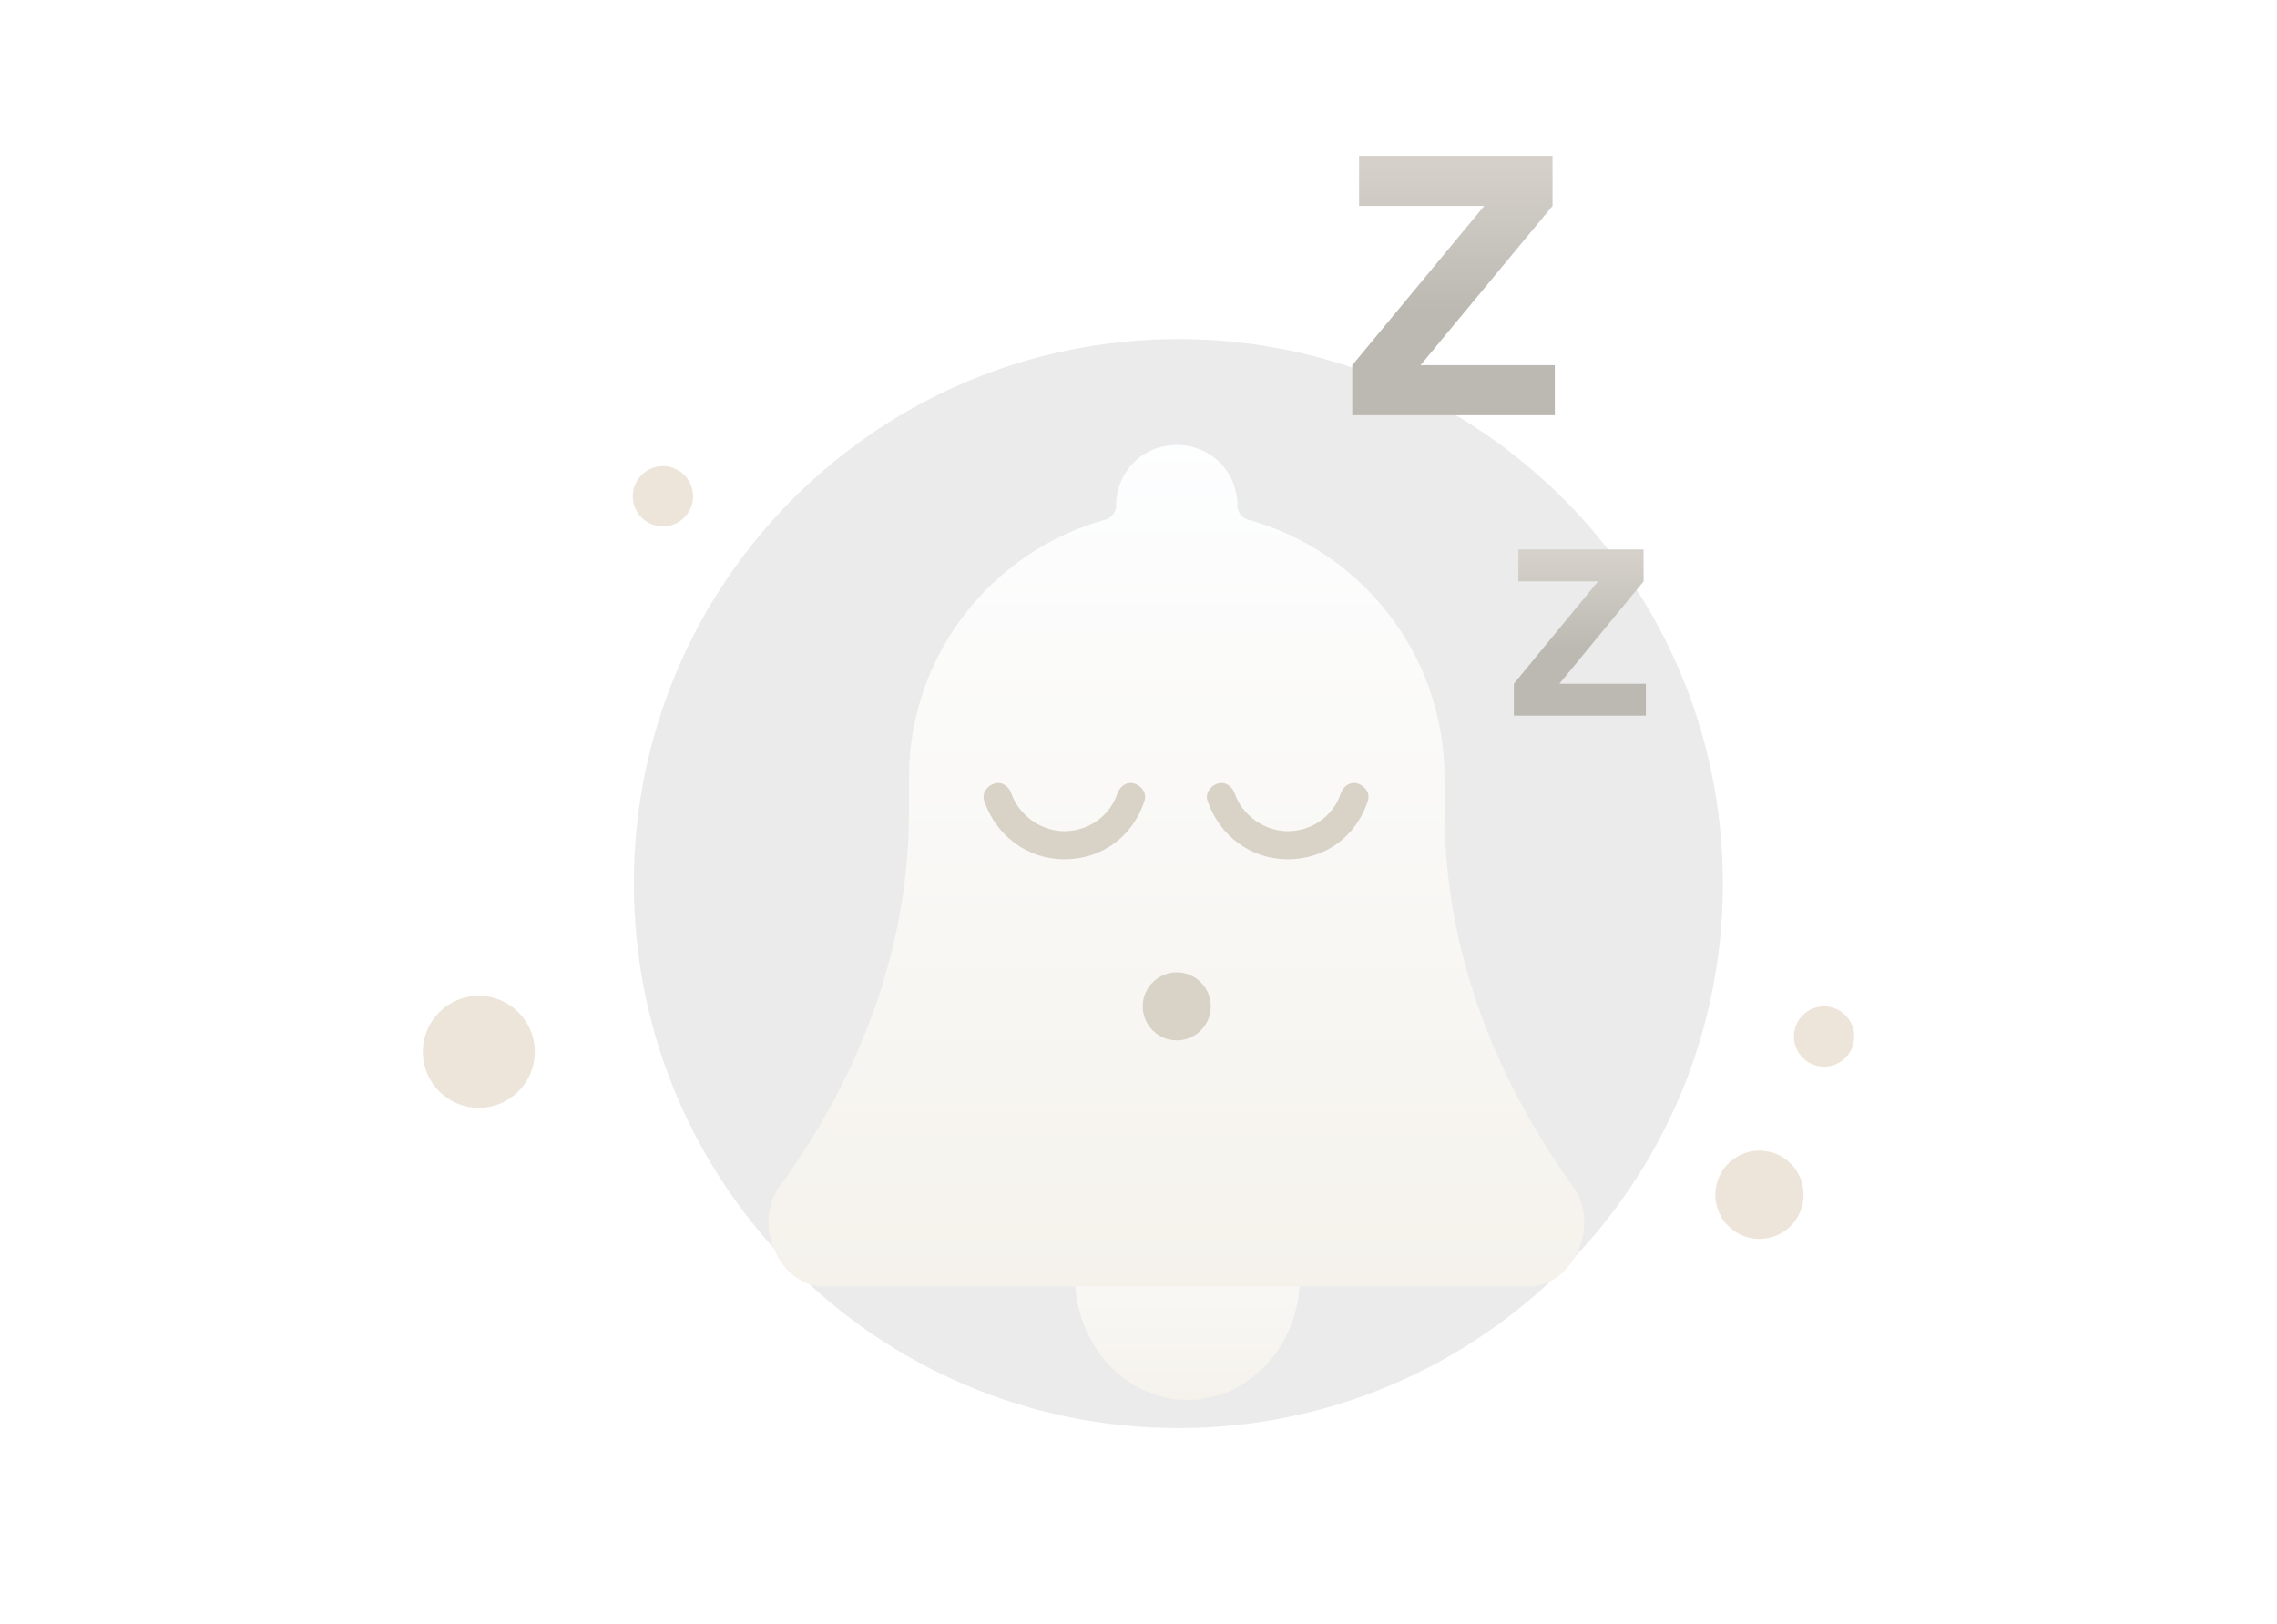 <svg width="230" height="164" viewBox="0 0 230 164" fill="none" xmlns="http://www.w3.org/2000/svg">
<path d="M119.025 144.25C149.4 144.25 174.025 119.673 174.025 89.25C174.025 58.827 149.292 34.25 119.025 34.25C88.651 34.25 64.025 58.827 64.025 89.25C64.025 119.673 88.651 144.25 119.025 144.25Z" fill="#EBEBEB"/>
<path d="M177.722 125.14C180.185 125.14 182.181 123.144 182.181 120.681C182.181 118.219 180.185 116.222 177.722 116.222C175.26 116.222 173.264 118.219 173.264 120.681C173.264 123.144 175.26 125.14 177.722 125.14Z" fill="#EDE5DA"/>
<path d="M184.248 107.74C185.929 107.74 187.293 106.376 187.293 104.695C187.293 103.013 185.929 101.65 184.248 101.65C182.566 101.65 181.203 103.013 181.203 104.695C181.203 106.376 182.566 107.74 184.248 107.74Z" fill="#EDE5DA"/>
<path d="M66.961 53.173C68.643 53.173 70.006 51.809 70.006 50.128C70.006 48.446 68.643 47.083 66.961 47.083C65.279 47.083 63.916 48.446 63.916 50.128C63.916 51.809 65.279 53.173 66.961 53.173Z" fill="#EDE5DA"/>
<path d="M48.365 111.898C51.488 111.898 54.02 109.366 54.02 106.243C54.02 103.119 51.488 100.588 48.365 100.588C45.242 100.588 42.71 103.119 42.71 106.243C42.71 109.366 45.242 111.898 48.365 111.898Z" fill="#EDE5DA"/>
<g filter="url(#filter0_d_4731_999)">
<path d="M126.079 109.525H113.826C110.987 109.525 108.596 112.144 108.596 115.254V121.965C108.596 128.84 113.677 134.406 119.953 134.406C126.229 134.406 131.309 128.84 131.309 121.965V115.254C131.309 111.98 128.918 109.525 126.079 109.525Z" fill="url(#paint0_linear_4731_999)"/>
</g>
<g filter="url(#filter1_d_4731_999)">
<path fill-rule="evenodd" clip-rule="evenodd" d="M111.629 45.498C112.274 45.319 112.738 44.742 112.738 44.072C112.738 40.636 115.428 37.947 118.864 37.947C122.301 37.947 124.991 40.636 124.991 44.072C124.991 44.742 125.454 45.319 126.1 45.498C137.527 48.659 145.91 59.126 145.91 71.558V74.994C145.91 91.365 152.873 104.543 158.931 112.91C161.643 116.656 158.982 122.946 154.357 122.946H83.291C78.658 122.946 75.998 116.631 78.725 112.886C84.821 104.517 91.818 91.35 91.818 74.994V71.558C91.818 59.126 100.202 48.659 111.629 45.498Z" fill="url(#paint1_linear_4731_999)"/>
</g>
<path d="M107.508 86.795C103.773 86.795 100.635 84.405 99.439 80.969C99.141 80.222 99.589 79.476 100.336 79.177C101.083 78.878 101.83 79.326 102.129 80.073C102.876 82.314 105.118 83.957 107.508 83.957C109.899 83.957 112.141 82.463 112.888 80.073C113.187 79.326 113.934 78.878 114.681 79.177C115.428 79.476 115.876 80.222 115.577 80.969C114.382 84.555 111.244 86.795 107.508 86.795Z" fill="#D9D2C7"/>
<path d="M130.072 86.795C126.336 86.795 123.198 84.405 122.003 80.969C121.704 80.222 122.152 79.476 122.899 79.177C123.646 78.878 124.394 79.326 124.692 80.073C125.44 82.314 127.681 83.957 130.072 83.957C132.463 83.957 134.704 82.463 135.451 80.073C135.75 79.326 136.497 78.878 137.244 79.177C137.992 79.476 138.44 80.222 138.141 80.969C136.946 84.555 133.808 86.795 130.072 86.795Z" fill="#D9D2C7"/>
<path d="M118.865 105.086C120.763 105.086 122.302 103.547 122.302 101.65C122.302 99.752 120.763 98.214 118.865 98.214C116.967 98.214 115.428 99.752 115.428 101.65C115.428 103.547 116.967 105.086 118.865 105.086Z" fill="#D9D2C7"/>
<path d="M137.281 20.797V15.74H156.823V20.797L143.488 36.885H157.053V41.942H136.591V36.885L149.926 20.797H137.281Z" fill="url(#paint2_linear_4731_999)"/>
<path d="M153.374 58.72V55.503H166.02V58.72L157.513 69.063H166.249V72.281H152.915V69.063L161.421 58.72H153.374Z" fill="url(#paint3_linear_4731_999)"/>
<defs>
<filter id="filter0_d_4731_999" x="86.596" y="94.525" width="66.713" height="68.881" filterUnits="userSpaceOnUse" color-interpolation-filters="sRGB">
<feFlood flood-opacity="0" result="BackgroundImageFix"/>
<feColorMatrix in="SourceAlpha" type="matrix" values="0 0 0 0 0 0 0 0 0 0 0 0 0 0 0 0 0 0 127 0" result="hardAlpha"/>
<feOffset dy="7"/>
<feGaussianBlur stdDeviation="11"/>
<feColorMatrix type="matrix" values="0 0 0 0 0.576 0 0 0 0 0.502 0 0 0 0 0.396 0 0 0 0.37 0"/>
<feBlend mode="normal" in2="BackgroundImageFix" result="effect1_dropShadow_4731_999"/>
<feBlend mode="normal" in="SourceGraphic" in2="effect1_dropShadow_4731_999" result="shape"/>
</filter>
<filter id="filter1_d_4731_999" x="55.627" y="22.947" width="126.394" height="128.998" filterUnits="userSpaceOnUse" color-interpolation-filters="sRGB">
<feFlood flood-opacity="0" result="BackgroundImageFix"/>
<feColorMatrix in="SourceAlpha" type="matrix" values="0 0 0 0 0 0 0 0 0 0 0 0 0 0 0 0 0 0 127 0" result="hardAlpha"/>
<feOffset dy="7"/>
<feGaussianBlur stdDeviation="11"/>
<feColorMatrix type="matrix" values="0 0 0 0 0.576 0 0 0 0 0.502 0 0 0 0 0.396 0 0 0 0.37 0"/>
<feBlend mode="normal" in2="BackgroundImageFix" result="effect1_dropShadow_4731_999"/>
<feBlend mode="normal" in="SourceGraphic" in2="effect1_dropShadow_4731_999" result="shape"/>
</filter>
<linearGradient id="paint0_linear_4731_999" x1="119.945" y1="108.949" x2="119.945" y2="134.674" gradientUnits="userSpaceOnUse">
<stop stop-color="#FDFEFF"/>
<stop offset="0.996" stop-color="#F5F2EC"/>
</linearGradient>
<linearGradient id="paint1_linear_4731_999" x1="118.797" y1="35.981" x2="118.797" y2="123.862" gradientUnits="userSpaceOnUse">
<stop stop-color="#FDFEFF"/>
<stop offset="0.996" stop-color="#F5F2EC"/>
</linearGradient>
<linearGradient id="paint2_linear_4731_999" x1="146.823" y1="16.65" x2="146.823" y2="31.357" gradientUnits="userSpaceOnUse">
<stop stop-color="#D5D1CA"/>
<stop offset="1" stop-color="#BCB9B3"/>
</linearGradient>
<linearGradient id="paint3_linear_4731_999" x1="159.583" y1="56.085" x2="159.583" y2="65.503" gradientUnits="userSpaceOnUse">
<stop stop-color="#D5D1CA"/>
<stop offset="1" stop-color="#BCB9B3"/>
</linearGradient>
</defs>
</svg>
